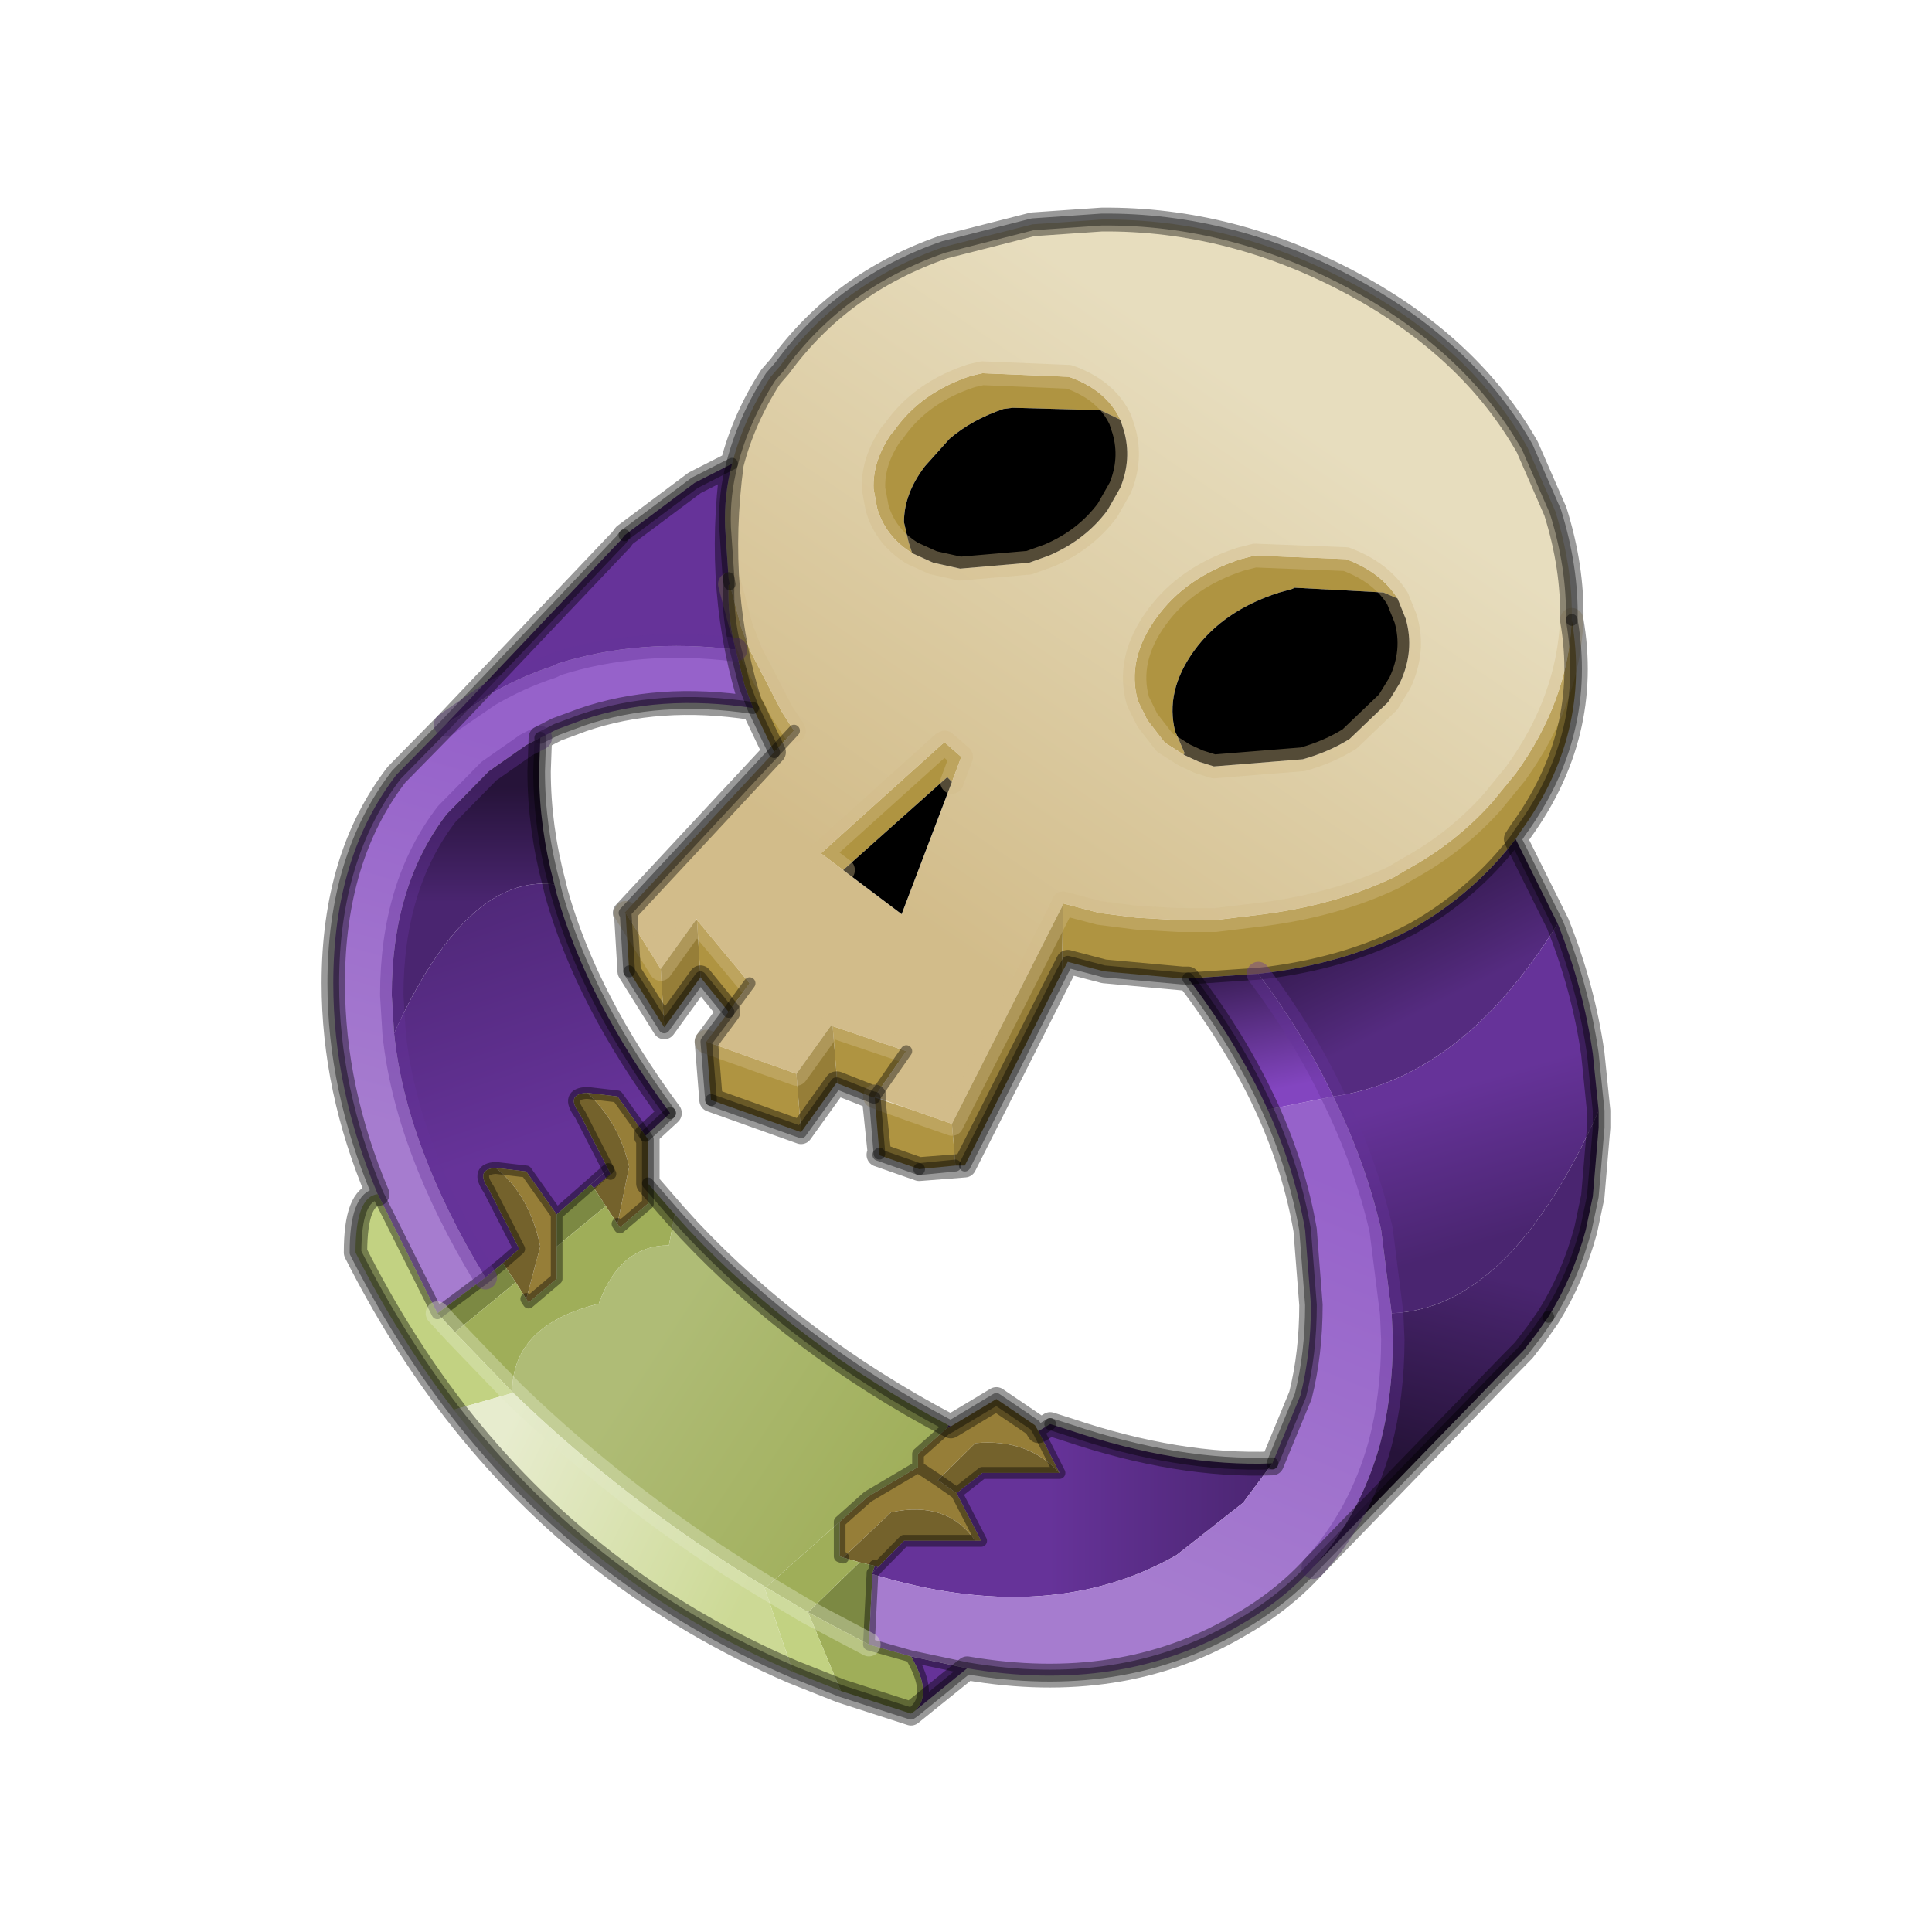 <?xml version="1.0" encoding="UTF-8" standalone="no"?>
<svg xmlns:xlink="http://www.w3.org/1999/xlink" height="440.0px" width="440.0px" xmlns="http://www.w3.org/2000/svg">
  <g transform="matrix(10.0, 0.0, 0.0, 10.0, 0.0, 0.0)">
    <use height="44.0" transform="matrix(0.909, 0.0, 0.0, 0.909, 2.0, 2.0)" width="44.0" xlink:href="#sprite0"/>
  </g>
  <defs>
    <g id="sprite0" transform="matrix(1.0, 0.0, 0.0, 1.0, 0.0, 0.0)">
      <use height="44.0" transform="matrix(1.0, 0.0, 0.0, 1.0, 0.0, 0.0)" width="44.0" xlink:href="#shape0"/>
      <use height="63.7" transform="matrix(0.586, 0.0, 0.0, 0.597, 5.857, 3.002)" width="55.1" xlink:href="#sprite1"/>
    </g>
    <g id="shape0" transform="matrix(1.0, 0.0, 0.0, 1.0, 0.0, 0.0)">
      <path d="M44.0 44.0 L0.0 44.0 0.0 0.0 44.0 0.0 44.0 44.0" fill="#43adca" fill-opacity="0.0" fill-rule="evenodd" stroke="none"/>
    </g>
    <g id="sprite1" transform="matrix(1.0, 0.0, 0.0, 1.0, 0.5, 0.5)">
      <use height="63.7" transform="matrix(1.0, 0.0, 0.0, 1.0, -0.5, -0.5)" width="55.1" xlink:href="#shape1"/>
    </g>
    <g id="shape1" transform="matrix(1.0, 0.0, 0.0, 1.0, 27.55, 31.85)">
      <path d="M-2.3 -17.35 Q-3.45 -18.05 -3.8 -19.25 L-3.95 -20.05 Q-4.0 -21.2 -3.2 -22.35 L-3.1 -22.45 Q-1.95 -24.1 0.25 -24.8 L0.7 -24.9 4.4 -24.75 Q6.0 -24.2 6.6 -22.95 L5.75 -23.35 2.0 -23.45 1.6 -23.4 Q0.25 -22.95 -0.7 -22.15 L-1.75 -21.0 Q-2.65 -19.85 -2.65 -18.65 L-2.45 -17.8 -2.3 -17.35 M25.9 -14.55 Q26.75 -9.75 23.7 -5.65 L23.5 -5.35 Q21.7 -3.05 19.1 -1.6 L18.5 -1.3 Q16.05 -0.15 12.95 0.25 L12.5 0.3 9.5 0.5 9.25 0.5 5.9 0.2 4.35 -0.2 4.1 0.25 4.15 -2.6 4.15 -2.65 5.7 -2.25 7.3 -2.05 9.1 -1.95 10.65 -1.95 12.75 -2.2 Q15.85 -2.6 18.3 -3.75 L18.9 -4.1 Q20.95 -5.2 22.5 -6.9 L23.5 -8.1 Q25.75 -11.15 25.9 -14.55 M-10.1 -16.05 L-9.6 -14.2 -9.2 -13.2 -7.85 -10.65 -7.35 -9.9 -8.2 -9.0 -9.1 -10.85 -9.45 -11.75 -9.85 -13.3 Q-10.2 -14.7 -10.15 -16.0 L-10.1 -16.05 M-14.55 -2.25 L-13.05 0.1 -12.9 2.55 -14.4 0.2 -14.55 -2.25 M-11.5 -1.95 L-9.25 0.7 -10.15 1.9 -11.35 0.45 -11.5 -1.95 M-11.1 3.15 L-7.25 4.5 -7.05 6.95 -10.9 5.6 -11.1 3.15 M-5.7 2.5 L-2.55 3.55 -3.9 5.45 -3.95 5.5 -5.5 4.9 -5.7 2.5 M-2.35 6.0 L-0.6 6.6 -0.45 8.35 -2.0 8.5 -3.75 7.9 -3.7 7.85 -3.9 5.5 -2.35 6.0 M18.45 -15.45 L17.85 -15.7 14.05 -15.9 13.95 -15.85 13.4 -15.7 Q11.0 -14.95 9.75 -13.25 8.5 -11.55 8.95 -9.85 L9.0 -9.75 9.35 -8.95 9.3 -8.9 8.5 -9.4 7.75 -10.35 7.35 -11.15 Q6.85 -12.9 8.15 -14.65 9.4 -16.35 11.75 -17.1 L12.15 -17.2 12.35 -17.25 16.25 -17.1 Q17.75 -16.55 18.45 -15.45 M-0.6 -7.75 L-0.8 -7.95 -5.25 -4.05 -6.2 -4.75 -1.0 -9.35 -0.9 -9.4 -0.2 -8.8 -0.6 -7.75" fill="#af9441" fill-rule="evenodd" stroke="none"/>
      <path d="M6.6 -22.95 Q6.0 -24.2 4.4 -24.75 L0.7 -24.9 0.25 -24.8 Q-1.95 -24.1 -3.1 -22.45 L-3.2 -22.35 Q-4.0 -21.2 -3.95 -20.05 L-3.8 -19.25 Q-3.45 -18.05 -2.3 -17.35 L-1.4 -16.95 -0.25 -16.7 2.7 -16.95 3.55 -17.25 Q5.1 -17.9 6.05 -19.15 L6.6 -20.1 Q7.1 -21.3 6.75 -22.5 L6.6 -22.95 M-10.0 -21.1 Q-9.5 -23.0 -8.35 -24.75 L-7.95 -25.2 Q-5.35 -28.7 -0.95 -30.2 L2.85 -31.15 5.8 -31.35 Q11.4 -31.4 16.65 -28.6 21.6 -25.95 24.0 -21.8 L25.2 -19.1 Q25.95 -16.75 25.9 -14.55 25.75 -11.15 23.5 -8.1 L22.5 -6.9 Q20.95 -5.2 18.9 -4.1 L18.3 -3.75 Q15.85 -2.6 12.75 -2.2 L10.65 -1.95 9.1 -1.95 7.3 -2.05 5.7 -2.25 4.15 -2.65 4.15 -2.6 -0.6 6.6 -2.35 6.0 -3.9 5.45 -2.55 3.55 -5.7 2.5 -5.75 2.45 -7.25 4.5 -11.1 3.15 -10.15 1.9 -9.25 0.7 -11.5 -1.95 -11.5 -2.0 -11.55 -1.95 -13.05 0.1 -14.55 -2.25 -14.6 -2.25 -8.2 -9.0 -7.35 -9.9 -7.85 -10.65 -9.2 -13.2 -9.6 -14.2 -10.1 -16.05 -10.15 -16.3 -10.3 -18.45 Q-10.35 -19.8 -10.0 -21.1 M18.45 -15.45 Q17.75 -16.55 16.25 -17.1 L12.35 -17.25 12.15 -17.2 11.75 -17.1 Q9.4 -16.35 8.15 -14.65 6.85 -12.9 7.35 -11.15 L7.75 -10.35 8.5 -9.4 9.3 -8.9 9.4 -8.85 9.95 -8.6 10.6 -8.4 14.4 -8.7 Q15.5 -9.0 16.4 -9.55 L18.05 -11.1 18.55 -11.9 Q19.2 -13.25 18.8 -14.6 L18.45 -15.45 M-0.6 -7.75 L-0.2 -8.8 -0.9 -9.4 -1.0 -9.35 -6.2 -4.75 -5.25 -4.05 -2.75 -2.2 -0.6 -7.75" fill="url(#gradient0)" fill-rule="evenodd" stroke="none"/>
      <path d="M-2.3 -17.35 L-2.45 -17.8 -2.65 -18.65 Q-2.65 -19.85 -1.75 -21.0 L-0.7 -22.15 Q0.25 -22.95 1.6 -23.4 L2.0 -23.45 5.75 -23.35 6.6 -22.95 6.75 -22.5 Q7.1 -21.3 6.6 -20.1 L6.05 -19.15 Q5.1 -17.9 3.55 -17.25 L2.7 -16.95 -0.25 -16.7 -1.4 -16.95 -2.3 -17.35 M9.3 -8.9 L9.35 -8.95 9.0 -9.75 8.95 -9.85 Q8.5 -11.55 9.75 -13.25 11.0 -14.95 13.4 -15.7 L13.95 -15.85 14.05 -15.9 17.85 -15.7 18.45 -15.45 18.8 -14.6 Q19.2 -13.25 18.55 -11.9 L18.05 -11.1 16.4 -9.55 Q15.5 -9.0 14.4 -8.7 L10.6 -8.4 9.95 -8.6 9.4 -8.85 9.3 -8.9 M-5.25 -4.05 L-0.8 -7.95 -0.6 -7.75 -2.75 -2.2 -5.25 -4.05" fill="#000000" fill-rule="evenodd" stroke="none"/>
      <path d="M23.5 -5.35 L25.3 -1.8 Q21.2 4.7 15.7 5.45 14.45 2.85 12.5 0.3 L12.95 0.25 Q16.05 -0.15 18.5 -1.3 L19.1 -1.6 Q21.7 -3.05 23.5 -5.35" fill="url(#gradient1)" fill-rule="evenodd" stroke="none"/>
      <path d="M-25.15 9.55 Q-27.05 5.15 -27.05 0.7 -27.05 -4.6 -24.35 -8.05 L-22.25 -10.15 -20.4 -11.4 Q-19.1 -12.15 -17.7 -12.6 L-17.5 -12.7 Q-14.0 -13.8 -9.85 -13.3 L-9.45 -11.75 -9.1 -10.85 Q-13.1 -11.45 -16.4 -10.35 L-17.5 -9.95 -18.2 -9.6 -18.8 -9.3 -20.4 -8.2 -22.2 -6.4 Q-24.55 -3.4 -24.55 1.2 L-24.45 2.8 Q-23.95 7.55 -20.55 13.05 L-22.6 14.55 -25.15 9.55" fill="url(#gradient2)" fill-rule="evenodd" stroke="none"/>
      <path d="M0.05 29.45 L-2.2 31.25 Q-1.4 30.55 -2.35 28.95 L0.05 29.45 M-22.25 -10.15 L-14.9 -17.75 -14.75 -17.9 -14.6 -18.1 -11.6 -20.3 -10.0 -21.1 Q-10.35 -19.8 -10.3 -18.45 L-10.15 -16.3 -10.1 -16.05 -10.15 -16.0 Q-10.2 -14.7 -9.85 -13.3 -14.0 -13.8 -17.5 -12.7 L-17.7 -12.6 Q-19.1 -12.15 -20.4 -11.4 L-22.25 -10.15 M-3.75 25.2 L-4.0 25.45 -3.9 25.15 -3.75 25.2 M-0.65 19.3 L-0.85 19.4 -0.75 19.25 -0.65 19.3 M-10.15 -16.3 L-10.15 -16.0 -10.15 -16.3 M-16.05 9.15 L-15.3 8.5 -15.2 8.7 -15.9 9.3 -16.05 9.15" fill="#663399" fill-rule="evenodd" stroke="none"/>
      <path d="M-24.45 2.8 L-24.55 1.2 Q-24.55 -3.4 -22.2 -6.4 L-20.4 -8.2 -18.8 -9.3 -18.2 -9.6 -18.25 -8.2 Q-18.25 -5.85 -17.6 -3.45 -21.35 -3.9 -24.45 2.8" fill="url(#gradient3)" fill-rule="evenodd" stroke="none"/>
      <path d="M-17.6 -3.45 L-17.5 -3.05 Q-16.2 1.45 -12.65 6.15 L-13.7 7.1 -14.9 5.45 -16.2 5.3 Q-17.15 5.35 -16.5 6.2 L-15.3 8.5 -16.05 9.15 -17.5 10.4 -18.8 8.6 -20.1 8.45 Q-21.0 8.5 -20.4 9.35 L-19.1 11.85 -19.8 12.45 -20.55 13.05 Q-23.95 7.55 -24.45 2.8 -21.35 -3.9 -17.6 -3.45" fill="url(#gradient4)" fill-rule="evenodd" stroke="none"/>
      <path d="M-13.05 0.1 L-11.55 -1.95 -11.5 -1.95 -11.35 0.45 -12.9 2.55 -13.05 0.1 M-7.25 4.5 L-5.75 2.45 -5.7 2.5 -5.5 4.9 -5.55 4.9 -7.05 6.95 -7.25 4.5 M-0.6 6.6 L4.15 -2.6 4.1 0.25 -0.05 8.35 -0.45 8.35 -0.6 6.6 M-0.4 22.1 L0.65 24.1 0.4 24.1 Q-0.8 22.4 -3.2 22.9 L-5.25 24.8 -5.4 24.75 -5.4 23.3 -4.2 22.25 -2.05 21.0 -2.05 20.45 -0.85 19.4 -0.65 19.3 1.3 18.15 2.95 19.25 3.1 19.5 4.0 21.25 Q2.65 19.8 0.4 20.0 L-1.2 21.55 -2.05 21.0 -1.2 21.55 -0.4 22.1 M-13.7 7.1 L-13.6 7.25 -13.6 9.1 -13.6 9.95 -14.8 10.95 -14.9 10.8 -14.4 8.4 Q-14.85 6.5 -16.2 5.3 L-14.9 5.45 -13.7 7.1 M-17.5 10.4 L-17.5 11.75 -17.5 13.1 -18.7 14.1 -18.8 13.95 -18.2 11.75 Q-18.65 9.6 -20.1 8.45 L-18.8 8.6 -17.5 10.4" fill="#967e38" fill-rule="evenodd" stroke="none"/>
      <path d="M4.0 21.25 L0.7 21.25 -0.4 22.1 -1.2 21.55 0.4 20.0 Q2.65 19.8 4.0 21.25 M0.4 24.1 L-2.65 24.1 -3.75 25.2 -3.9 25.15 -4.55 25.0 -5.25 24.8 -3.2 22.9 Q-0.8 22.4 0.4 24.1 M-15.3 8.5 L-16.5 6.2 Q-17.15 5.35 -16.2 5.3 -14.85 6.5 -14.4 8.4 L-14.9 10.8 -15.4 10.05 -15.9 9.3 -15.2 8.7 -15.3 8.5 M-20.1 8.45 Q-18.65 9.6 -18.2 11.75 L-18.8 13.95 -19.25 13.25 -19.8 12.45 -19.1 11.85 -20.4 9.35 Q-21.0 8.5 -20.1 8.45" fill="#74622c" fill-rule="evenodd" stroke="none"/>
      <path d="M-4.0 25.5 L-4.15 28.45 -6.75 27.1 -4.55 25.0 -3.9 25.15 -4.0 25.45 -4.0 25.5 M-15.9 9.3 L-15.4 10.05 -17.5 11.75 -17.5 10.4 -16.05 9.15 -15.9 9.3 M-19.8 12.45 L-19.25 13.25 -21.85 15.35 -22.6 14.55 -20.55 13.05 -19.8 12.45" fill="#7c8943" fill-rule="evenodd" stroke="none"/>
      <path d="M-2.2 31.25 L-2.35 31.35 -5.35 30.4 -6.75 27.1 -4.15 28.45 -2.35 28.95 Q-1.4 30.55 -2.2 31.25 M-13.6 9.1 L-12.45 10.4 -12.7 11.7 Q-14.8 11.7 -15.7 14.15 -19.4 15.05 -19.4 17.85 L-21.85 15.35 -19.25 13.25 -18.8 13.95 -18.7 14.1 -17.5 13.1 -17.5 11.75 -15.4 10.05 -14.9 10.8 -14.8 10.95 -13.6 9.95 -13.6 9.1 M-8.55 26.05 L-5.4 23.3 -5.4 24.75 -5.25 24.8 -4.55 25.0 -6.75 27.1 -8.55 26.05" fill="#9fae59" fill-rule="evenodd" stroke="none"/>
      <path d="M-0.85 19.4 L-2.05 20.45 -2.05 21.0 -4.2 22.25 -5.4 23.3 -8.55 26.05 Q-14.45 22.55 -19.35 17.9 L-19.4 17.85 Q-19.4 15.05 -15.7 14.15 -14.8 11.7 -12.7 11.7 L-12.45 10.4 -11.85 11.05 Q-7.2 15.9 -0.75 19.25 L-0.85 19.4" fill="url(#gradient5)" fill-rule="evenodd" stroke="none"/>
      <path d="M-19.4 17.85 L-19.35 17.9 -19.4 17.9 -19.4 17.85" fill="#ccd995" fill-rule="evenodd" stroke="none"/>
      <path d="M-5.35 30.4 L-7.4 29.6 -8.6 26.1 -8.55 26.05 -6.75 27.1 -5.35 30.4 M-21.9 18.6 Q-24.25 15.6 -26.1 12.0 -26.1 9.65 -25.15 9.55 L-22.6 14.55 -21.85 15.35 -19.4 17.85 -19.4 17.9 -21.9 18.6" fill="#c2d282" fill-rule="evenodd" stroke="none"/>
      <path d="M-7.4 29.6 Q-16.15 25.9 -21.9 18.6 L-19.4 17.9 -19.35 17.9 Q-14.45 22.55 -8.55 26.05 L-8.6 26.1 -7.4 29.6" fill="url(#gradient6)" fill-rule="evenodd" stroke="none"/>
      <path d="M13.1 20.85 L11.85 22.5 9.0 24.7 Q3.55 27.75 -4.0 25.5 L-4.0 25.45 -3.75 25.2 -2.65 24.1 0.4 24.1 0.65 24.1 -0.4 22.1 0.7 21.25 4.0 21.25 3.1 19.5 3.6 19.2 4.4 19.45 Q9.1 21.0 13.1 20.85" fill="url(#gradient7)" fill-rule="evenodd" stroke="none"/>
      <path d="M14.85 25.2 Q13.5 26.65 11.6 27.7 6.6 30.55 0.05 29.45 L-2.35 28.95 -4.15 28.45 -4.0 25.5 Q3.55 27.75 9.0 24.7 L11.85 22.5 13.1 20.85 14.3 18.0 Q14.75 16.25 14.75 14.2 L14.5 11.05 Q14.05 8.5 12.9 6.0 L15.7 5.45 Q17.1 8.25 17.75 11.05 L18.2 14.55 18.25 15.65 Q18.25 18.0 17.7 20.05 16.85 23.05 14.85 25.2" fill="url(#gradient8)" fill-rule="evenodd" stroke="none"/>
      <path d="M25.3 -1.8 Q26.4 0.9 26.8 3.65 L27.05 6.05 Q23.3 14.35 18.2 14.55 L17.75 11.05 Q17.1 8.25 15.7 5.45 21.2 4.7 25.3 -1.8" fill="url(#gradient9)" fill-rule="evenodd" stroke="none"/>
      <path d="M27.05 6.05 L27.05 6.75 26.8 9.65 26.5 11.05 Q25.95 13.05 24.9 14.7 L24.4 15.4 23.85 16.1 23.5 16.45 23.2 16.75 14.85 25.2 Q16.85 23.05 17.7 20.05 18.25 18.0 18.25 15.65 L18.2 14.55 Q23.3 14.35 27.05 6.05" fill="url(#gradient10)" fill-rule="evenodd" stroke="none"/>
      <path d="M15.7 5.45 L12.9 6.0 Q11.6 3.2 9.5 0.5 L12.5 0.3 Q14.45 2.85 15.7 5.45" fill="url(#gradient11)" fill-rule="evenodd" stroke="none"/>
      <path d="M6.6 -22.95 Q6.0 -24.2 4.4 -24.75 L0.7 -24.9 0.25 -24.8 Q-1.95 -24.1 -3.1 -22.45 L-3.2 -22.35 Q-4.0 -21.2 -3.95 -20.05 L-3.8 -19.25 Q-3.45 -18.05 -2.3 -17.35 M6.6 -22.95 L6.75 -22.5 Q7.1 -21.3 6.6 -20.1 L6.05 -19.15 Q5.1 -17.9 3.55 -17.25 L2.7 -16.95 -0.25 -16.7 -1.4 -16.95 -2.3 -17.35 M-10.1 -16.05 L-9.6 -14.2 -9.2 -13.2 -7.85 -10.65 -7.35 -9.9 M-14.55 -2.25 L-13.05 0.1 -11.55 -1.95 M-11.5 -1.95 L-9.25 0.7 M-11.1 3.15 L-7.25 4.5 -5.75 2.45 -5.7 2.5 -2.55 3.55 M-3.9 5.45 L-2.35 6.0 -0.6 6.6 4.15 -2.6 4.15 -2.65 5.7 -2.25 7.3 -2.05 9.1 -1.95 10.65 -1.95 12.75 -2.2 Q15.85 -2.6 18.3 -3.75 L18.9 -4.1 Q20.95 -5.2 22.5 -6.9 L23.5 -8.1 Q25.75 -11.15 25.9 -14.55 M18.45 -15.45 Q17.75 -16.55 16.25 -17.1 L12.35 -17.25 12.15 -17.2 11.75 -17.1 Q9.4 -16.35 8.15 -14.65 6.85 -12.9 7.35 -11.15 L7.75 -10.35 8.5 -9.4 9.3 -8.9 9.4 -8.85 9.95 -8.6 10.6 -8.4 14.4 -8.7 Q15.5 -9.0 16.4 -9.55 L18.05 -11.1 18.55 -11.9 Q19.2 -13.25 18.8 -14.6 L18.45 -15.45 M-0.6 -7.75 L-0.2 -8.8 -0.9 -9.4 -1.0 -9.35 -6.2 -4.75 -5.25 -4.05" fill="none" stroke="#d2bc8a" stroke-linecap="round" stroke-linejoin="round" stroke-opacity="0.4" stroke-width="1.0"/>
      <path d="M-10.0 -21.1 Q-9.5 -23.0 -8.35 -24.75 L-7.95 -25.2 Q-5.35 -28.7 -0.95 -30.2 L2.85 -31.15 5.8 -31.35 Q11.4 -31.4 16.65 -28.6 21.6 -25.95 24.0 -21.8 L25.2 -19.1 Q25.95 -16.75 25.9 -14.55 M24.9 14.7 L24.4 15.4 23.85 16.1 23.5 16.45 23.2 16.75 14.85 25.2 Q13.5 26.65 11.6 27.7 6.6 30.55 0.05 29.45 L-2.2 31.25 -2.35 31.35 -5.35 30.4 -7.4 29.6 Q-16.15 25.9 -21.9 18.6 -24.25 15.6 -26.1 12.0 -26.1 9.65 -25.15 9.55 -27.05 5.15 -27.05 0.7 -27.05 -4.6 -24.35 -8.05 L-22.25 -10.15 -14.9 -17.75 -14.75 -17.9 -14.6 -18.1 M-10.0 -21.1 Q-10.35 -19.8 -10.3 -18.45 L-10.15 -16.3 -10.1 -16.05 M-7.35 -9.9 L-8.2 -9.0 -14.6 -2.25 -14.55 -2.25 M-9.25 0.7 L-10.15 1.9 -11.1 3.15 M-2.55 3.55 L-3.9 5.45 M12.9 6.0 Q14.05 8.5 14.5 11.05 L14.75 14.2 Q14.75 16.25 14.3 18.0 L13.1 20.85 M-4.0 25.5 L-4.15 28.45 -2.35 28.95 0.05 29.45 M3.1 19.5 L3.6 19.2 M4.0 21.25 L0.7 21.25 -0.4 22.1 0.65 24.1 0.4 24.1 -2.65 24.1 -3.75 25.2 -4.0 25.45 -4.0 25.5 M4.0 21.25 L3.1 19.5 2.95 19.25 1.3 18.15 -0.65 19.3 -0.85 19.4 -2.05 20.45 -2.05 21.0 -1.2 21.55 -0.4 22.1 M12.9 6.0 Q11.6 3.2 9.5 0.5 M-0.45 8.35 L-2.0 8.5 M-3.7 7.85 L-3.9 5.5 -3.9 5.45 M-10.9 5.6 L-11.1 3.15 M-18.2 -9.6 L-17.5 -9.95 -16.4 -10.35 Q-13.1 -11.45 -9.1 -10.85 M-12.65 6.15 L-13.7 7.1 M-13.6 9.1 L-12.45 10.4 -11.85 11.05 Q-7.2 15.9 -0.75 19.25 L-0.65 19.3 M-14.4 0.2 L-14.55 -2.25 M-16.05 9.15 L-15.3 8.5 M-16.05 9.15 L-17.5 10.4 -17.5 11.75 M-20.1 8.45 L-18.8 8.6 -17.5 10.4 M-18.8 13.95 L-18.7 14.1 -17.5 13.1 -17.5 11.75 M-5.4 23.3 L-4.2 22.25 -2.05 21.0 M-19.8 12.45 L-20.55 13.05 -22.6 14.55 -25.15 9.55 M-19.8 12.45 L-19.1 11.85 -20.4 9.35 Q-21.0 8.5 -20.1 8.45 M-3.9 25.15 L-3.75 25.2 M-5.25 24.8 L-5.4 24.75 -5.4 23.3 M-2.2 31.25 Q-1.4 30.55 -2.35 28.95" fill="none" stroke="#000000" stroke-linecap="round" stroke-linejoin="round" stroke-opacity="0.4" stroke-width="0.5"/>
      <path d="M25.9 -14.55 Q26.75 -9.75 23.7 -5.65 L23.5 -5.35 25.3 -1.8 Q26.4 0.9 26.8 3.65 L27.05 6.05 27.05 6.75 26.8 9.65 26.5 11.05 Q25.95 13.05 24.9 14.7 M-14.6 -18.1 L-11.6 -20.3 -10.0 -21.1 M12.5 0.3 L12.95 0.25 Q16.05 -0.15 18.5 -1.3 L19.1 -1.6 Q21.7 -3.05 23.5 -5.35 M4.1 0.25 L4.35 -0.2 5.9 0.2 9.25 0.5 9.5 0.5 12.5 0.3 M3.6 19.2 L4.4 19.45 Q9.1 21.0 13.1 20.85 M4.1 0.25 L-0.05 8.35 M-2.0 8.5 L-3.75 7.9 -3.7 7.85 M-3.9 5.5 L-3.95 5.5 -5.5 4.9 -5.55 4.9 -7.05 6.95 -10.9 5.6 M-9.1 -10.85 L-9.45 -11.75 -9.85 -13.3 Q-10.2 -14.7 -10.15 -16.0 L-10.15 -16.3 M-18.2 -9.6 L-18.25 -8.2 Q-18.25 -5.85 -17.6 -3.45 L-17.5 -3.05 Q-16.2 1.45 -12.65 6.15 M-13.7 7.1 L-13.6 7.25 -13.6 9.1 M-11.35 0.45 L-10.15 1.9 M-8.2 -9.0 L-9.1 -10.85 M-12.9 2.55 L-14.4 0.2 M-11.35 0.45 L-12.9 2.55 M-15.3 8.5 L-16.5 6.2 Q-17.15 5.35 -16.2 5.3 L-14.9 5.45 -13.7 7.1 M-15.3 8.5 L-15.2 8.7 M-14.9 10.8 L-14.8 10.95 -13.6 9.95 -13.6 9.1" fill="none" stroke="#000000" stroke-linecap="round" stroke-linejoin="round" stroke-opacity="0.4" stroke-width="0.5"/>
      <path d="M12.5 0.3 Q14.45 2.85 15.7 5.45 17.1 8.25 17.75 11.05 L18.2 14.55 18.25 15.65 Q18.25 18.0 17.7 20.05 16.85 23.05 14.85 25.2 M-9.85 -13.3 Q-14.0 -13.8 -17.5 -12.7 L-17.7 -12.6 Q-19.1 -12.15 -20.4 -11.4 L-22.25 -10.15 M-24.45 2.8 L-24.55 1.2 Q-24.55 -3.4 -22.2 -6.4 L-20.4 -8.2 -18.8 -9.3 -18.2 -9.6 M-20.55 13.05 Q-23.95 7.55 -24.45 2.8" fill="none" stroke="#663399" stroke-linecap="round" stroke-linejoin="round" stroke-opacity="0.4" stroke-width="1.0"/>
      <path d="M-19.35 17.9 Q-14.45 22.55 -8.55 26.05 L-6.75 27.1 -4.15 28.45 M-22.6 14.55 L-21.85 15.35 -19.4 17.85" fill="none" stroke="#e2e9c5" stroke-linecap="round" stroke-linejoin="round" stroke-opacity="0.4" stroke-width="1.0"/>
      <path d="M5.8 -31.35 Q11.4 -31.4 16.65 -28.6 21.6 -25.95 24.0 -21.8 L25.2 -19.1 Q25.95 -16.75 25.9 -14.55 26.75 -9.75 23.7 -5.65 L23.5 -5.35 25.3 -1.8 Q26.4 0.9 26.8 3.65 L27.05 6.05 27.05 6.75 26.8 9.65 26.5 11.05 Q25.95 13.05 24.9 14.7 L24.4 15.4 23.85 16.1 23.5 16.45 23.2 16.75 14.85 25.2 Q13.5 26.65 11.6 27.7 6.6 30.55 0.05 29.45 L-2.35 31.35 -5.35 30.4 -7.4 29.6 Q-16.15 25.9 -21.9 18.6 -24.25 15.6 -26.1 12.0 -26.1 9.65 -25.15 9.55 -27.05 5.15 -27.05 0.7 -27.05 -4.6 -24.35 -8.05 L-22.25 -10.15 -14.9 -17.75 -14.75 -17.9 -14.6 -18.1 -11.6 -20.3 -10.0 -21.1 Q-9.5 -23.0 -8.35 -24.75 L-7.95 -25.2 Q-5.35 -28.7 -0.95 -30.2 L2.85 -31.15 5.8 -31.35 M12.9 6.0 Q11.6 3.2 9.5 0.5 L9.25 0.5 5.9 0.2 4.35 -0.2 -0.05 8.35 -2.0 8.5 -3.75 7.9 -3.7 7.85 -3.95 5.5 -5.5 4.9 -5.55 4.9 -7.05 6.95 -10.9 5.6 -11.1 3.15 -10.15 1.9 -11.35 0.45 -12.9 2.55 -14.4 0.2 -14.55 -2.25 -14.6 -2.25 -8.2 -9.0 -9.1 -10.85 -9.15 -10.85 Q-13.15 -11.45 -16.4 -10.35 L-17.5 -9.95 -18.2 -9.6 -18.25 -8.2 Q-18.25 -5.85 -17.6 -3.45 L-17.5 -3.05 Q-16.2 1.45 -12.65 6.15 L-13.7 7.1 -13.6 7.25 -13.6 9.1 -12.45 10.4 -11.85 11.05 Q-7.2 15.9 -0.75 19.25 L-0.65 19.3 1.3 18.15 2.95 19.25 3.1 19.5 3.6 19.2 4.4 19.45 Q9.1 21.0 13.1 20.85 L14.3 18.0 Q14.75 16.25 14.75 14.2 L14.5 11.05 Q14.05 8.5 12.9 6.0 M-9.15 -10.85 Q-10.75 -15.65 -10.0 -21.1 M-3.9 5.45 L-3.95 5.5" fill="none" stroke="#000000" stroke-linecap="round" stroke-linejoin="round" stroke-opacity="0.4" stroke-width="1.0"/>
    </g>
    <linearGradient gradientTransform="matrix(-0.013, 0.011, -0.018, -0.012, 4.0, -13.55)" gradientUnits="userSpaceOnUse" id="gradient0" spreadMethod="pad" x1="-819.2" x2="819.2">
      <stop offset="0.0" stop-color="#e7ddbe"/>
      <stop offset="0.988" stop-color="#d2bc8a"/>
    </linearGradient>
    <linearGradient gradientTransform="matrix(-0.002, -0.004, 0.008, -0.004, 17.3, -1.1)" gradientUnits="userSpaceOnUse" id="gradient1" spreadMethod="pad" x1="-819.2" x2="819.2">
      <stop offset="0.0" stop-color="#552b80"/>
      <stop offset="0.988" stop-color="#261339"/>
    </linearGradient>
    <linearGradient gradientTransform="matrix(-0.003, 0.01, -0.018, -0.005, -12.2, 1.55)" gradientUnits="userSpaceOnUse" id="gradient2" spreadMethod="pad" x1="-819.2" x2="819.2">
      <stop offset="0.0" stop-color="#9662ca"/>
      <stop offset="0.988" stop-color="#a67ccf"/>
    </linearGradient>
    <linearGradient gradientTransform="matrix(0.0, -0.003, 0.004, 0.0, -21.1, -5.15)" gradientUnits="userSpaceOnUse" id="gradient3" spreadMethod="pad" x1="-819.2" x2="819.2">
      <stop offset="0.0" stop-color="#4a2570"/>
      <stop offset="0.988" stop-color="#261339"/>
    </linearGradient>
    <linearGradient gradientTransform="matrix(-0.002, -0.008, 0.006, -0.002, -19.65, 0.75)" gradientUnits="userSpaceOnUse" id="gradient4" spreadMethod="pad" x1="-819.2" x2="819.2">
      <stop offset="0.0" stop-color="#663399"/>
      <stop offset="0.988" stop-color="#4a2570"/>
    </linearGradient>
    <linearGradient gradientTransform="matrix(0.007, 0.004, -0.004, 0.006, -8.05, 19.65)" gradientUnits="userSpaceOnUse" id="gradient5" spreadMethod="pad" x1="-819.2" x2="819.2">
      <stop offset="0.0" stop-color="#afbc76"/>
      <stop offset="0.988" stop-color="#9fae59"/>
    </linearGradient>
    <linearGradient gradientTransform="matrix(-0.006, -0.005, 0.001, -0.002, -14.8, 23.35)" gradientUnits="userSpaceOnUse" id="gradient6" spreadMethod="pad" x1="-819.2" x2="819.2">
      <stop offset="0.0" stop-color="#ccd995"/>
      <stop offset="0.988" stop-color="#e7ecce"/>
    </linearGradient>
    <linearGradient gradientTransform="matrix(0.006, 0.0, 0.0, 0.004, 8.45, 22.8)" gradientUnits="userSpaceOnUse" id="gradient7" spreadMethod="pad" x1="-819.2" x2="819.2">
      <stop offset="0.0" stop-color="#663399"/>
      <stop offset="0.988" stop-color="#4a2570"/>
    </linearGradient>
    <linearGradient gradientTransform="matrix(-0.004, 0.011, -0.01, -0.004, 9.55, 16.75)" gradientUnits="userSpaceOnUse" id="gradient8" spreadMethod="pad" x1="-819.2" x2="819.2">
      <stop offset="0.0" stop-color="#9662ca"/>
      <stop offset="0.988" stop-color="#a67ccf"/>
    </linearGradient>
    <linearGradient gradientTransform="matrix(0.001, 0.004, -0.007, 0.002, 22.3, 8.15)" gradientUnits="userSpaceOnUse" id="gradient9" spreadMethod="pad" x1="-819.2" x2="819.2">
      <stop offset="0.0" stop-color="#663399"/>
      <stop offset="0.988" stop-color="#4a2570"/>
    </linearGradient>
    <linearGradient gradientTransform="matrix(-0.001, 0.005, -0.004, -0.001, 21.0, 16.9)" gradientUnits="userSpaceOnUse" id="gradient10" spreadMethod="pad" x1="-819.2" x2="819.2">
      <stop offset="0.0" stop-color="#4a2570"/>
      <stop offset="0.988" stop-color="#261339"/>
    </linearGradient>
    <linearGradient gradientTransform="matrix(-0.001, -0.004, 0.005, -0.001, 10.35, 2.3)" gradientUnits="userSpaceOnUse" id="gradient11" spreadMethod="pad" x1="-819.2" x2="819.2">
      <stop offset="0.0" stop-color="#8345c0"/>
      <stop offset="0.988" stop-color="#261339"/>
    </linearGradient>
  </defs>
</svg>
